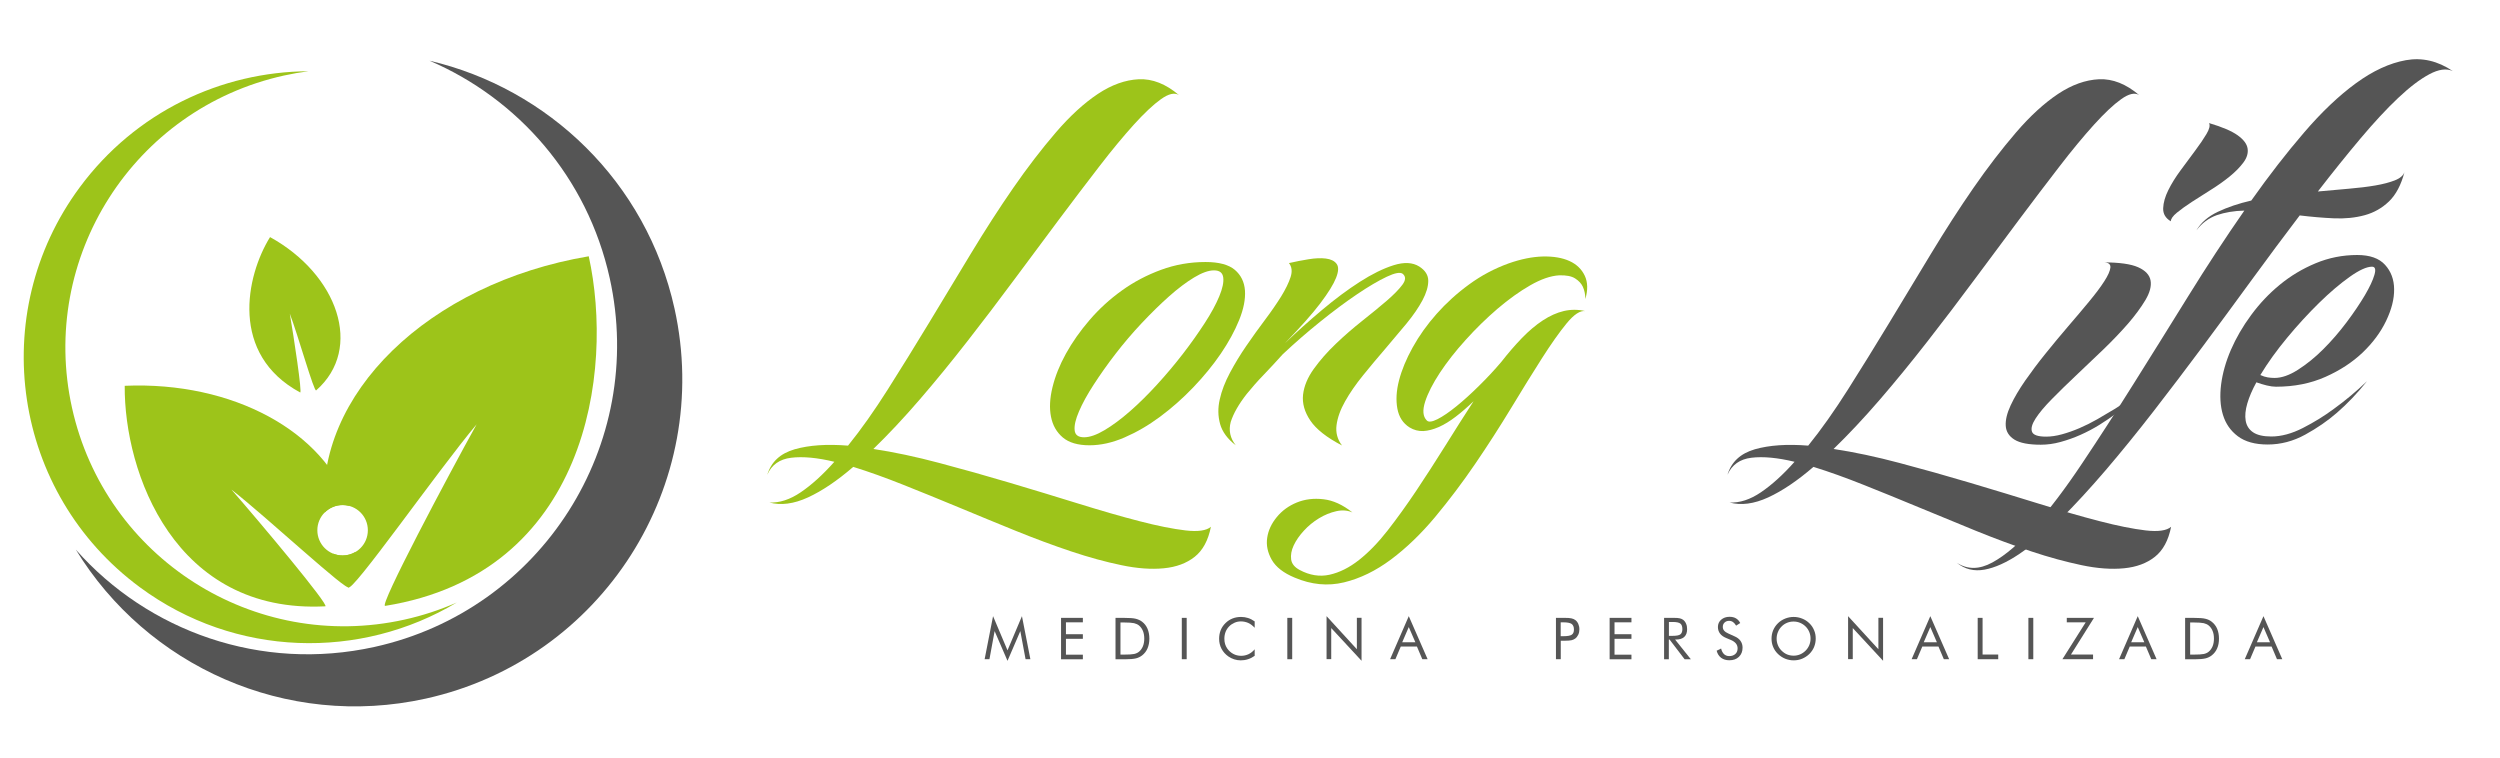 <svg width="264" height="80" viewBox="0 0 264 80" fill="none" xmlns="http://www.w3.org/2000/svg">
<path d="M81.025 50.133C81.436 48.772 82.401 47.882 83.927 47.441C85.452 47.007 87.322 46.88 89.551 47.059C90.934 45.347 92.333 43.365 93.754 41.122C95.175 38.878 96.618 36.545 98.091 34.115C99.565 31.684 101.045 29.239 102.526 26.779C104.014 24.319 105.503 22.008 106.998 19.847C108.494 17.686 109.997 15.734 111.493 13.991C112.989 12.249 114.47 10.896 115.928 9.923C117.386 8.951 118.837 8.435 120.266 8.368C121.702 8.308 123.108 8.861 124.491 10.036C124.028 9.751 123.399 9.901 122.592 10.477C121.784 11.053 120.834 11.95 119.727 13.169C118.628 14.388 117.401 15.861 116.063 17.603C114.717 19.346 113.288 21.23 111.777 23.249C110.267 25.276 108.696 27.377 107.073 29.568C105.45 31.759 103.805 33.92 102.137 36.059C100.47 38.198 98.802 40.239 97.126 42.184C95.451 44.128 93.814 45.87 92.228 47.411C94.404 47.74 96.73 48.233 99.198 48.891C101.666 49.542 104.157 50.245 106.647 50.985C109.145 51.725 111.561 52.466 113.909 53.191C116.257 53.917 118.381 54.537 120.303 55.031C122.225 55.532 123.848 55.853 125.179 56.011C126.511 56.167 127.408 56.033 127.872 55.629C127.587 57.065 127.019 58.119 126.159 58.8C125.299 59.48 124.215 59.884 122.891 60.011C121.575 60.138 120.079 60.034 118.419 59.682C116.751 59.338 114.978 58.852 113.101 58.224C111.224 57.596 109.272 56.87 107.26 56.055C105.248 55.24 103.244 54.41 101.247 53.58C99.251 52.75 97.306 51.957 95.406 51.202C93.514 50.447 91.742 49.811 90.104 49.303C88.414 50.761 86.821 51.838 85.325 52.526C83.829 53.214 82.461 53.393 81.234 53.064C82.311 53.117 83.418 52.758 84.555 51.987C85.692 51.217 86.881 50.148 88.107 48.764C86.312 48.331 84.794 48.188 83.553 48.338C82.334 48.48 81.481 49.086 81.025 50.133Z" fill="#9DC41A"/>
<path d="M127.303 27.669C128.709 27.669 129.741 27.945 130.392 28.491C131.043 29.045 131.402 29.77 131.469 30.682C131.529 31.595 131.327 32.627 130.856 33.793C130.385 34.96 129.734 36.141 128.919 37.345C128.096 38.549 127.131 39.731 126.017 40.897C124.903 42.064 123.728 43.096 122.502 44.008C121.275 44.92 120.019 45.646 118.74 46.199C117.461 46.753 116.227 47.022 115.053 47.022C113.827 47.022 112.884 46.745 112.234 46.199C111.583 45.646 111.164 44.92 110.985 44.008C110.805 43.103 110.858 42.064 111.142 40.897C111.426 39.731 111.897 38.549 112.563 37.345C113.228 36.141 114.058 34.96 115.061 33.793C116.063 32.627 117.192 31.595 118.463 30.682C119.727 29.77 121.111 29.045 122.614 28.491C124.102 27.945 125.665 27.669 127.303 27.669ZM114.477 46.177C115.068 46.177 115.786 45.93 116.631 45.429C117.476 44.928 118.374 44.263 119.323 43.432C120.273 42.602 121.223 41.66 122.188 40.606C123.145 39.559 124.058 38.474 124.918 37.36C125.778 36.246 126.54 35.162 127.221 34.115C127.902 33.068 128.41 32.126 128.754 31.296C129.098 30.465 129.24 29.8 129.173 29.299C129.106 28.798 128.784 28.551 128.193 28.551C127.632 28.551 126.929 28.798 126.099 29.299C125.269 29.8 124.387 30.465 123.452 31.296C122.517 32.126 121.56 33.068 120.572 34.115C119.585 35.162 118.665 36.246 117.805 37.36C116.945 38.474 116.182 39.559 115.502 40.606C114.821 41.653 114.305 42.595 113.946 43.432C113.587 44.263 113.43 44.928 113.483 45.429C113.527 45.93 113.864 46.177 114.477 46.177Z" fill="#9DC41A"/>
<path d="M130.497 47.022C129.629 46.356 129.076 45.608 128.844 44.778C128.612 43.948 128.597 43.073 128.807 42.169C129.008 41.264 129.367 40.329 129.883 39.364C130.392 38.407 130.968 37.457 131.611 36.523C132.254 35.588 132.905 34.676 133.571 33.793C134.236 32.911 134.804 32.081 135.283 31.318C135.754 30.548 136.091 29.867 136.285 29.262C136.48 28.663 136.42 28.17 136.113 27.781C136.801 27.624 137.497 27.489 138.185 27.377C138.873 27.265 139.486 27.235 140.01 27.302C140.533 27.37 140.915 27.549 141.146 27.863C141.378 28.17 141.356 28.663 141.087 29.344C140.817 30.024 140.264 30.922 139.419 32.036C138.574 33.15 137.332 34.548 135.694 36.239C136.921 35.065 138.222 33.898 139.591 32.746C140.96 31.595 142.291 30.6 143.585 29.77C144.878 28.94 146.075 28.349 147.174 28.005C148.274 27.661 149.171 27.706 149.867 28.14C150.51 28.551 150.824 29.052 150.824 29.658C150.824 30.256 150.622 30.944 150.211 31.714C149.799 32.484 149.238 33.3 148.521 34.175C147.803 35.042 147.047 35.939 146.254 36.867C145.462 37.786 144.684 38.714 143.929 39.648C143.173 40.583 142.545 41.488 142.044 42.378C141.543 43.26 141.244 44.098 141.139 44.891C141.034 45.683 141.229 46.401 141.715 47.044C140.099 46.199 138.985 45.324 138.372 44.412C137.759 43.507 137.504 42.595 137.602 41.682C137.706 40.778 138.08 39.865 138.738 38.953C139.389 38.048 140.167 37.158 141.064 36.306C141.962 35.446 142.897 34.638 143.869 33.868C144.841 33.098 145.701 32.395 146.441 31.759C147.182 31.116 147.735 30.555 148.094 30.069C148.453 29.583 148.468 29.202 148.132 28.918C147.877 28.716 147.309 28.813 146.441 29.224C145.574 29.635 144.527 30.249 143.308 31.071C142.089 31.894 140.795 32.858 139.411 33.973C138.028 35.087 136.712 36.231 135.455 37.413C134.79 38.153 134.124 38.871 133.458 39.566C132.793 40.254 132.194 40.935 131.656 41.6C130.811 42.677 130.25 43.664 129.966 44.554C129.726 45.451 129.906 46.282 130.497 47.022Z" fill="#9DC41A"/>
<path d="M167.404 32.851C166.866 32.776 166.215 33.202 165.445 34.137C164.675 35.072 163.8 36.313 162.812 37.861C161.825 39.409 160.741 41.159 159.567 43.103C158.385 45.048 157.129 47.007 155.782 48.981C154.436 50.955 153.023 52.825 151.542 54.605C150.054 56.384 148.506 57.873 146.898 59.076C145.282 60.28 143.629 61.088 141.924 61.499C140.219 61.911 138.484 61.746 136.719 60.998C135.545 60.512 134.737 59.884 134.296 59.114C133.862 58.344 133.698 57.573 133.817 56.788C133.929 56.01 134.273 55.278 134.834 54.597C135.395 53.917 136.098 53.408 136.943 53.064C137.789 52.72 138.723 52.6 139.748 52.72C140.773 52.832 141.797 53.303 142.822 54.118C142.313 53.887 141.737 53.842 141.109 53.984C140.481 54.126 139.875 54.373 139.284 54.732C138.693 55.091 138.162 55.524 137.691 56.04C137.22 56.549 136.861 57.072 136.614 57.596C136.368 58.119 136.285 58.613 136.345 59.076C136.412 59.54 136.712 59.907 137.25 60.191C138.297 60.752 139.352 60.923 140.399 60.692C141.446 60.46 142.485 59.944 143.51 59.136C144.534 58.329 145.544 57.289 146.546 56.003C147.541 54.724 148.55 53.326 149.56 51.815C150.57 50.305 151.579 48.734 152.596 47.112C153.606 45.489 154.616 43.904 155.61 42.37C154.967 42.984 154.346 43.53 153.726 44.001C153.112 44.472 152.514 44.838 151.938 45.093C151.362 45.347 150.816 45.489 150.308 45.519C149.792 45.541 149.306 45.414 148.85 45.137C148.162 44.704 147.728 44.046 147.563 43.156C147.399 42.273 147.451 41.279 147.735 40.179C148.019 39.08 148.498 37.914 149.179 36.687C149.859 35.461 150.704 34.272 151.714 33.135C152.724 31.998 153.868 30.959 155.154 30.024C156.433 29.09 157.817 28.357 159.305 27.818C160.614 27.355 161.818 27.115 162.932 27.085C164.046 27.063 164.981 27.22 165.737 27.564C166.492 27.908 167.03 28.431 167.352 29.119C167.674 29.807 167.689 30.63 167.412 31.58C167.412 31.094 167.322 30.66 167.143 30.271C166.986 29.942 166.724 29.65 166.335 29.404C165.953 29.157 165.385 29.052 164.645 29.075C163.747 29.127 162.73 29.478 161.593 30.129C160.457 30.78 159.305 31.61 158.138 32.604C156.972 33.606 155.85 34.698 154.78 35.887C153.703 37.076 152.798 38.235 152.05 39.364C151.31 40.493 150.787 41.511 150.495 42.415C150.203 43.328 150.256 43.986 150.667 44.397C150.846 44.599 151.228 44.554 151.804 44.263C152.38 43.971 153.045 43.515 153.801 42.901C154.556 42.288 155.349 41.57 156.179 40.748C157.009 39.933 157.802 39.088 158.542 38.213C159.26 37.293 159.985 36.455 160.711 35.7C161.444 34.945 162.177 34.324 162.917 33.838C163.658 33.352 164.405 33.016 165.146 32.843C165.886 32.672 166.642 32.672 167.404 32.851Z" fill="#9DC41A"/>
<path d="M182.422 50.133C182.833 48.772 183.798 47.882 185.324 47.441C186.849 47.007 188.726 46.88 190.948 47.059C192.331 45.347 193.73 43.365 195.151 41.122C196.572 38.878 198.015 36.545 199.488 34.115C200.962 31.684 202.442 29.239 203.923 26.779C205.411 24.319 206.9 22.008 208.395 19.847C209.891 17.686 211.394 15.734 212.89 13.991C214.386 12.249 215.867 10.896 217.325 9.923C218.783 8.951 220.234 8.435 221.663 8.368C223.099 8.308 224.505 8.861 225.888 10.036C225.425 9.751 224.796 9.901 223.989 10.477C223.181 11.053 222.231 11.95 221.124 13.169C220.025 14.388 218.798 15.861 217.46 17.603C216.114 19.346 214.685 21.23 213.174 23.249C211.664 25.276 210.093 27.377 208.47 29.568C206.847 31.759 205.202 33.92 203.534 36.059C201.867 38.198 200.199 40.239 198.524 42.184C196.848 44.128 195.21 45.87 193.625 47.411C195.801 47.74 198.127 48.233 200.595 48.891C203.063 49.542 205.554 50.245 208.044 50.985C210.542 51.725 212.958 52.466 215.306 53.191C217.654 53.917 219.778 54.537 221.7 55.031C223.622 55.532 225.245 55.853 226.576 56.011C227.908 56.167 228.805 56.033 229.269 55.629C228.984 57.065 228.416 58.119 227.556 58.8C226.696 59.48 225.612 59.884 224.288 60.011C222.972 60.138 221.476 60.034 219.816 59.682C218.155 59.331 216.375 58.852 214.498 58.224C212.621 57.596 210.669 56.87 208.657 56.055C206.645 55.233 204.641 54.41 202.644 53.58C200.647 52.75 198.703 51.957 196.803 51.202C194.911 50.447 193.139 49.811 191.501 49.303C189.811 50.761 188.218 51.838 186.722 52.526C185.226 53.214 183.858 53.393 182.631 53.064C183.708 53.117 184.815 52.758 185.952 51.987C187.088 51.217 188.278 50.148 189.504 48.764C187.709 48.331 186.191 48.188 184.95 48.338C183.738 48.48 182.885 49.086 182.422 50.133Z" fill="#555555"/>
<path d="M222.104 27.706C223.794 27.706 225.021 27.878 225.791 28.222C226.561 28.566 226.995 29.037 227.1 29.62C227.205 30.211 227.025 30.892 226.561 31.677C226.098 32.455 225.484 33.292 224.722 34.175C223.951 35.057 223.084 35.969 222.112 36.904C221.139 37.839 220.182 38.751 219.247 39.633C218.312 40.516 217.46 41.346 216.689 42.131C215.919 42.909 215.343 43.597 214.962 44.188C214.58 44.778 214.453 45.242 214.58 45.593C214.708 45.938 215.209 46.109 216.076 46.109C216.585 46.109 217.146 46.027 217.744 45.863C218.342 45.698 218.963 45.481 219.591 45.212C220.219 44.943 220.848 44.629 221.476 44.27C222.104 43.911 222.71 43.552 223.301 43.193C224.654 42.348 226.03 41.376 227.414 40.277C226.158 41.533 224.864 42.647 223.532 43.619C222.942 44.053 222.328 44.472 221.693 44.868C221.05 45.264 220.384 45.616 219.696 45.922C219.008 46.229 218.305 46.476 217.602 46.67C216.899 46.865 216.196 46.962 215.508 46.962C214.229 46.962 213.302 46.782 212.726 46.424C212.15 46.065 211.843 45.579 211.806 44.965C211.768 44.352 211.94 43.634 212.322 42.812C212.703 41.989 213.219 41.122 213.855 40.202C214.498 39.282 215.209 38.325 216.009 37.338C216.802 36.351 217.594 35.401 218.387 34.474C219.18 33.554 219.92 32.679 220.593 31.864C221.274 31.041 221.812 30.331 222.209 29.71C222.605 29.097 222.822 28.611 222.859 28.252C222.889 27.886 222.643 27.706 222.104 27.706ZM233.277 12.997C234.661 13.408 235.663 13.834 236.291 14.283C236.919 14.732 237.271 15.195 237.346 15.681C237.421 16.168 237.278 16.661 236.904 17.162C236.531 17.663 236.044 18.157 235.446 18.643C234.848 19.129 234.182 19.6 233.472 20.041C232.754 20.49 232.081 20.916 231.452 21.327C230.824 21.739 230.301 22.113 229.874 22.464C229.456 22.808 229.239 23.114 229.239 23.369C228.678 23.04 228.409 22.576 228.431 21.985C228.454 21.395 228.633 20.766 228.97 20.086C229.306 19.405 229.74 18.703 230.278 17.977C230.817 17.244 231.325 16.556 231.811 15.906C232.298 15.255 232.694 14.672 233.001 14.156C233.315 13.632 233.404 13.251 233.277 12.997Z" fill="#555555"/>
<path d="M231.939 24.326C232.425 23.503 233.18 22.853 234.205 22.367C235.229 21.881 236.403 21.484 237.735 21.178C239.604 18.538 241.459 16.145 243.306 13.999C245.153 11.845 246.978 10.11 248.781 8.794C250.583 7.478 252.348 6.663 254.061 6.356C255.773 6.05 257.426 6.431 259.019 7.508C258.353 7.201 257.523 7.313 256.544 7.837C255.556 8.36 254.457 9.198 253.238 10.35C252.019 11.501 250.695 12.93 249.259 14.634C247.823 16.34 246.328 18.201 244.765 20.221C245.894 20.116 246.978 20.026 248.033 19.929C249.08 19.839 250.015 19.727 250.837 19.585C251.66 19.443 252.341 19.263 252.894 19.047C253.447 18.83 253.784 18.538 253.911 18.179C253.552 19.54 253.006 20.565 252.281 21.267C251.548 21.97 250.695 22.456 249.708 22.726C248.721 22.995 247.636 23.107 246.462 23.055C245.281 23.002 244.084 22.898 242.85 22.748C241.212 24.902 239.537 27.153 237.817 29.508C236.104 31.864 234.369 34.212 232.634 36.553C230.892 38.893 229.156 41.181 227.429 43.41C225.701 45.638 224.011 47.717 222.358 49.654C220.705 51.583 219.112 53.318 217.579 54.836C216.046 56.362 214.603 57.573 213.257 58.486C211.91 59.391 210.684 59.951 209.57 60.153C208.455 60.355 207.476 60.116 206.63 59.42C207.76 60.161 209.009 60.153 210.392 59.398C211.776 58.643 213.257 57.371 214.85 55.577C216.435 53.782 218.11 51.576 219.86 48.951C221.618 46.326 223.435 43.515 225.312 40.523C227.19 37.532 229.112 34.451 231.071 31.288C233.03 28.125 235.005 25.111 237.002 22.24C235.925 22.262 234.96 22.427 234.1 22.718C233.247 23.025 232.522 23.556 231.939 24.326Z" fill="#555555"/>
<path d="M240.345 40.837C240.06 40.837 239.739 40.793 239.365 40.703C238.991 40.613 238.632 40.501 238.273 40.374C237.839 41.166 237.518 41.907 237.316 42.602C237.114 43.29 237.054 43.904 237.144 44.427C237.234 44.95 237.495 45.362 237.929 45.653C238.363 45.945 239.006 46.094 239.851 46.094C240.898 46.094 242.012 45.795 243.194 45.19C244.376 44.584 245.46 43.918 246.462 43.171C247.636 42.326 248.803 41.353 249.955 40.254C248.953 41.511 247.891 42.625 246.769 43.597C245.797 44.442 244.682 45.212 243.426 45.9C242.169 46.588 240.853 46.94 239.47 46.94C238.138 46.94 237.091 46.648 236.321 46.072C235.551 45.496 235.027 44.741 234.743 43.806C234.459 42.871 234.399 41.802 234.549 40.598C234.706 39.394 235.05 38.175 235.588 36.934C236.127 35.693 236.837 34.466 237.72 33.27C238.602 32.073 239.612 30.996 240.756 30.062C241.893 29.127 243.157 28.372 244.54 27.796C245.924 27.22 247.382 26.928 248.923 26.928C250.254 26.928 251.234 27.272 251.862 27.968C252.49 28.656 252.812 29.516 252.819 30.54C252.834 31.565 252.55 32.679 251.974 33.883C251.398 35.087 250.568 36.201 249.499 37.226C248.422 38.25 247.113 39.11 245.565 39.798C244.002 40.493 242.267 40.837 240.345 40.837ZM250.486 28.162C249.925 28.162 249.132 28.521 248.123 29.239C247.113 29.957 246.036 30.869 244.899 31.983C243.762 33.098 242.633 34.324 241.519 35.67C240.405 37.016 239.462 38.325 238.692 39.604C238.976 39.731 239.23 39.813 239.462 39.85C239.694 39.888 239.933 39.91 240.195 39.91C240.936 39.91 241.766 39.626 242.671 39.043C243.576 38.467 244.473 37.742 245.34 36.874C246.208 36.007 247.031 35.057 247.801 34.032C248.571 33.008 249.207 32.058 249.723 31.191C250.232 30.323 250.576 29.598 250.74 29.022C250.905 28.454 250.822 28.162 250.486 28.162Z" fill="#555555"/>
<path fill-rule="evenodd" clip-rule="evenodd" d="M62.171 27.063C64.863 39.23 61.999 60.557 40.669 63.982C39.996 64.027 47.303 50.267 50.332 44.808C46.301 49.587 37.005 62.898 36.773 62C36.115 60.826 35.591 59.652 35.188 58.463C35.494 58.59 35.831 58.658 36.182 58.658C37.656 58.658 38.845 57.469 38.845 55.995C38.845 54.522 37.656 53.333 36.182 53.333C35.434 53.333 34.761 53.64 34.275 54.141C33.183 41.697 45.194 29.935 62.171 27.063Z" fill="#9DC41A"/>
<path fill-rule="evenodd" clip-rule="evenodd" d="M13.17 40.74C13.103 49.923 18.45 64.842 34.35 64.027C34.836 63.96 27.462 55.166 24.441 51.703C28.083 54.522 36.825 62.681 36.855 62C37.252 60.737 37.469 59.495 37.528 58.291C37.132 58.523 36.668 58.658 36.175 58.658C34.702 58.658 33.512 57.469 33.512 55.995C33.512 54.522 34.702 53.333 36.175 53.333C36.414 53.333 36.646 53.363 36.87 53.423C34.298 45.631 24.642 40.247 13.17 40.74Z" fill="#9DC41A"/>
<path fill-rule="evenodd" clip-rule="evenodd" d="M28.517 25.037C25.951 29.179 24.254 37.428 31.695 41.443C31.934 41.548 31.014 35.521 30.603 33.12C31.478 35.408 33.191 41.518 33.393 41.219C38.426 36.785 35.651 28.97 28.517 25.037Z" fill="#9DC41A"/>
<path fill-rule="evenodd" clip-rule="evenodd" d="M8.01 58.044C15.489 70.301 30.169 77.046 44.97 73.771C63.592 69.643 75.349 51.202 71.228 32.582C68.259 19.181 57.878 9.34 45.351 6.409C54.685 10.409 62.021 18.695 64.385 29.366C68.288 46.977 57.168 64.416 39.563 68.312C27.552 70.974 15.623 66.652 8.01 58.044Z" fill="#555555"/>
<path fill-rule="evenodd" clip-rule="evenodd" d="M48.238 63.623C38.089 69.703 24.867 69.471 14.763 62.008C1.346 52.099 -1.496 33.188 8.421 19.779C14.314 11.808 23.379 7.568 32.585 7.523C31.717 7.635 30.85 7.785 29.975 7.979C14.105 11.494 4.091 27.205 7.606 43.074C11.121 58.934 26.834 68.948 42.704 65.433C44.641 65.007 46.488 64.393 48.238 63.623Z" fill="#9DC41A"/>
<path d="M106.393 69.785L105.032 66.644L104.486 69.613H103.977L104.867 65.066L106.393 68.678L107.918 65.066L108.808 69.613H108.3L107.746 66.644L106.393 69.785Z" fill="#555555"/>
<path d="M112.047 69.613V65.246H114.35V65.717H112.563V66.973H114.35V67.459H112.563V69.134H114.35V69.62H112.047V69.613Z" fill="#555555"/>
<path d="M117.798 69.613V65.246H118.635C119.256 65.246 119.697 65.276 119.944 65.343C120.191 65.41 120.423 65.507 120.61 65.657C120.864 65.852 121.051 66.098 121.178 66.397C121.305 66.697 121.373 67.048 121.373 67.437C121.373 67.826 121.305 68.17 121.178 68.469C121.051 68.768 120.857 69.015 120.61 69.209C120.415 69.359 120.199 69.463 119.959 69.523C119.712 69.583 119.338 69.62 118.822 69.62H118.635H117.798V69.613ZM118.321 69.127H118.65C119.189 69.127 119.563 69.105 119.765 69.06C119.967 69.015 120.146 68.933 120.281 68.82C120.46 68.671 120.595 68.476 120.692 68.245C120.789 68.005 120.834 67.736 120.834 67.437C120.834 67.13 120.789 66.861 120.692 66.629C120.602 66.397 120.46 66.203 120.281 66.053C120.146 65.941 119.967 65.859 119.757 65.807C119.548 65.762 119.174 65.732 118.65 65.732H118.321V69.127Z" fill="#555555"/>
<path d="M124.798 69.613V65.246H125.314V69.613H124.798Z" fill="#555555"/>
<path d="M132.486 66.285C132.277 66.061 132.052 65.889 131.821 65.784C131.581 65.68 131.319 65.62 131.035 65.62C130.803 65.62 130.579 65.665 130.362 65.762C130.145 65.859 129.951 65.986 129.794 66.151C129.629 66.323 129.502 66.517 129.42 66.734C129.338 66.951 129.293 67.183 129.293 67.444C129.293 67.646 129.315 67.833 129.367 68.005C129.42 68.177 129.495 68.334 129.592 68.476C129.764 68.723 129.981 68.918 130.235 69.052C130.489 69.187 130.766 69.254 131.065 69.254C131.342 69.254 131.604 69.194 131.843 69.082C132.082 68.97 132.299 68.798 132.494 68.566V69.254C132.277 69.411 132.045 69.531 131.791 69.613C131.544 69.695 131.282 69.733 131.013 69.733C130.781 69.733 130.557 69.695 130.34 69.628C130.123 69.561 129.913 69.456 129.726 69.329C129.405 69.105 129.166 68.835 128.994 68.514C128.822 68.192 128.739 67.833 128.739 67.452C128.739 67.115 128.799 66.809 128.911 66.532C129.023 66.255 129.195 66.009 129.427 65.784C129.652 65.567 129.898 65.41 130.168 65.306C130.437 65.201 130.736 65.149 131.058 65.149C131.312 65.149 131.559 65.186 131.791 65.261C132.03 65.336 132.262 65.455 132.494 65.62V66.285H132.486Z" fill="#555555"/>
<path d="M135.941 69.613V65.246H136.457V69.613H135.941Z" fill="#555555"/>
<path d="M140.085 69.613V65.066L143.285 68.559V65.238H143.779V69.778L140.578 66.323V69.606H140.085V69.613Z" fill="#555555"/>
<path d="M148.767 65.066L150.757 69.613H150.196L149.627 68.274H147.922L147.354 69.613H146.793L148.767 65.066ZM148.767 66.218L148.072 67.826H149.463L148.767 66.218Z" fill="#555555"/>
<path d="M164.817 67.654V69.613H164.308V65.246H165.228C165.55 65.246 165.782 65.261 165.939 65.298C166.088 65.328 166.223 65.388 166.335 65.463C166.477 65.56 166.582 65.702 166.664 65.874C166.739 66.046 166.784 66.24 166.784 66.45C166.784 66.659 166.746 66.854 166.664 67.026C166.582 67.198 166.477 67.332 166.335 67.437C166.223 67.519 166.096 67.572 165.946 67.609C165.797 67.639 165.557 67.661 165.236 67.661H165.086H164.817V67.654ZM164.817 67.183H165.079C165.527 67.183 165.826 67.13 165.976 67.026C166.133 66.921 166.208 66.741 166.208 66.48C166.208 66.203 166.126 66.008 165.969 65.889C165.811 65.777 165.512 65.717 165.071 65.717H164.809V67.183H164.817Z" fill="#555555"/>
<path d="M169.977 69.613V65.246H172.281V65.717H170.493V66.973H172.281V67.459H170.493V69.134H172.281V69.62H169.977V69.613Z" fill="#555555"/>
<path d="M175.728 69.613V65.246H176.753C177.045 65.246 177.261 65.261 177.396 65.298C177.531 65.328 177.65 65.388 177.755 65.463C177.882 65.567 177.987 65.702 178.054 65.874C178.129 66.046 178.159 66.233 178.159 66.442C178.159 66.801 178.062 67.07 177.86 67.257C177.658 67.444 177.366 67.534 176.977 67.534H176.887L178.555 69.62H177.897L176.304 67.534H176.229V69.62H175.728V69.613ZM176.237 65.68V67.145H176.633C177.037 67.145 177.314 67.093 177.448 66.988C177.583 66.883 177.658 66.704 177.658 66.442C177.658 66.158 177.59 65.964 177.448 65.852C177.306 65.739 177.037 65.68 176.641 65.68H176.237Z" fill="#555555"/>
<path d="M183.155 67.19C183.439 67.31 183.656 67.474 183.798 67.676C183.94 67.878 184.015 68.117 184.015 68.387C184.015 68.79 183.888 69.112 183.633 69.359C183.379 69.606 183.035 69.725 182.616 69.725C182.272 69.725 181.981 69.635 181.749 69.463C181.517 69.284 181.36 69.037 181.278 68.716L181.749 68.484C181.809 68.746 181.921 68.948 182.063 69.082C182.212 69.217 182.392 69.284 182.616 69.284C182.878 69.284 183.087 69.209 183.252 69.06C183.416 68.91 183.491 68.716 183.491 68.469C183.491 68.274 183.431 68.102 183.319 67.96C183.207 67.818 183.035 67.691 182.811 67.594L182.28 67.37C181.988 67.25 181.771 67.093 181.629 66.898C181.487 66.704 181.412 66.48 181.412 66.21C181.412 65.896 181.524 65.642 181.756 65.44C181.988 65.238 182.28 65.134 182.639 65.134C182.9 65.134 183.132 65.186 183.319 65.298C183.506 65.41 183.663 65.575 183.768 65.792L183.334 66.068C183.237 65.896 183.125 65.777 183.005 65.687C182.885 65.605 182.743 65.56 182.594 65.56C182.399 65.56 182.242 65.62 182.115 65.739C181.988 65.859 181.928 66.009 181.928 66.195C181.928 66.353 181.973 66.487 182.07 66.599C182.167 66.712 182.317 66.816 182.512 66.898L183.155 67.19Z" fill="#555555"/>
<path d="M191.74 67.437C191.74 67.751 191.68 68.043 191.568 68.319C191.456 68.596 191.284 68.843 191.067 69.06C190.843 69.276 190.589 69.441 190.304 69.561C190.02 69.68 189.721 69.733 189.407 69.733C189.1 69.733 188.801 69.673 188.517 69.561C188.233 69.441 187.978 69.276 187.754 69.06C187.53 68.843 187.358 68.596 187.246 68.319C187.126 68.043 187.074 67.751 187.074 67.437C187.074 67.123 187.133 66.831 187.246 66.555C187.365 66.278 187.53 66.031 187.754 65.814C187.971 65.597 188.225 65.44 188.517 65.321C188.801 65.208 189.1 65.149 189.407 65.149C189.721 65.149 190.02 65.208 190.304 65.321C190.589 65.433 190.843 65.597 191.067 65.814C191.292 66.031 191.456 66.278 191.568 66.555C191.688 66.824 191.74 67.123 191.74 67.437ZM189.407 69.239C189.646 69.239 189.871 69.194 190.087 69.105C190.304 69.015 190.499 68.88 190.671 68.708C190.843 68.536 190.97 68.342 191.06 68.125C191.149 67.908 191.194 67.676 191.194 67.437C191.194 67.19 191.149 66.958 191.06 66.741C190.97 66.525 190.843 66.323 190.671 66.158C190.499 65.986 190.304 65.859 190.087 65.769C189.871 65.68 189.646 65.635 189.399 65.635C189.153 65.635 188.928 65.68 188.711 65.769C188.495 65.859 188.3 65.986 188.136 66.158C187.964 66.33 187.836 66.525 187.747 66.749C187.657 66.966 187.612 67.198 187.612 67.444C187.612 67.684 187.657 67.915 187.747 68.132C187.836 68.349 187.964 68.544 188.143 68.716C188.315 68.888 188.509 69.022 188.726 69.112C188.936 69.194 189.168 69.239 189.407 69.239Z" fill="#555555"/>
<path d="M195.158 69.613V65.066L198.359 68.559V65.238H198.853V69.778L195.652 66.323V69.606H195.158V69.613Z" fill="#555555"/>
<path d="M203.841 65.066L205.83 69.613H205.269L204.701 68.274H202.996L202.427 69.613H201.867L203.841 65.066ZM203.841 66.218L203.145 67.826H204.536L203.841 66.218Z" fill="#555555"/>
<path d="M208.844 69.613V65.246H209.36V69.119H211.013V69.613H208.844Z" fill="#555555"/>
<path d="M214.199 69.613V65.246H214.715V69.613H214.199Z" fill="#555555"/>
<path d="M217.789 69.613L220.249 65.717H218.252V65.246H221.124L218.694 69.119H221.027V69.613H217.789Z" fill="#555555"/>
<path d="M225.746 65.066L227.736 69.613H227.175L226.606 68.274H224.901L224.333 69.613H223.772L225.746 65.066ZM225.746 66.218L225.051 67.826H226.442L225.746 66.218Z" fill="#555555"/>
<path d="M230.749 69.613V65.246H231.587C232.208 65.246 232.649 65.276 232.896 65.343C233.15 65.403 233.374 65.507 233.561 65.657C233.808 65.852 234.003 66.098 234.13 66.397C234.257 66.697 234.324 67.048 234.324 67.437C234.324 67.826 234.264 68.17 234.13 68.469C234.003 68.768 233.808 69.015 233.561 69.209C233.367 69.359 233.15 69.463 232.911 69.523C232.664 69.583 232.29 69.62 231.774 69.62H231.587H230.749V69.613ZM231.28 69.127H231.61C232.148 69.127 232.522 69.105 232.724 69.06C232.933 69.015 233.105 68.933 233.24 68.82C233.419 68.671 233.554 68.476 233.651 68.245C233.748 68.005 233.793 67.736 233.793 67.437C233.793 67.13 233.748 66.861 233.651 66.629C233.561 66.397 233.419 66.203 233.24 66.053C233.105 65.941 232.926 65.859 232.716 65.807C232.507 65.762 232.133 65.732 231.61 65.732H231.28V69.127Z" fill="#555555"/>
<path d="M239.021 65.066L241.01 69.613H240.449L239.881 68.274H238.176L237.607 69.613H237.047L239.021 65.066ZM239.021 66.218L238.325 67.826H239.716L239.021 66.218Z" fill="#555555"/>
</svg>

